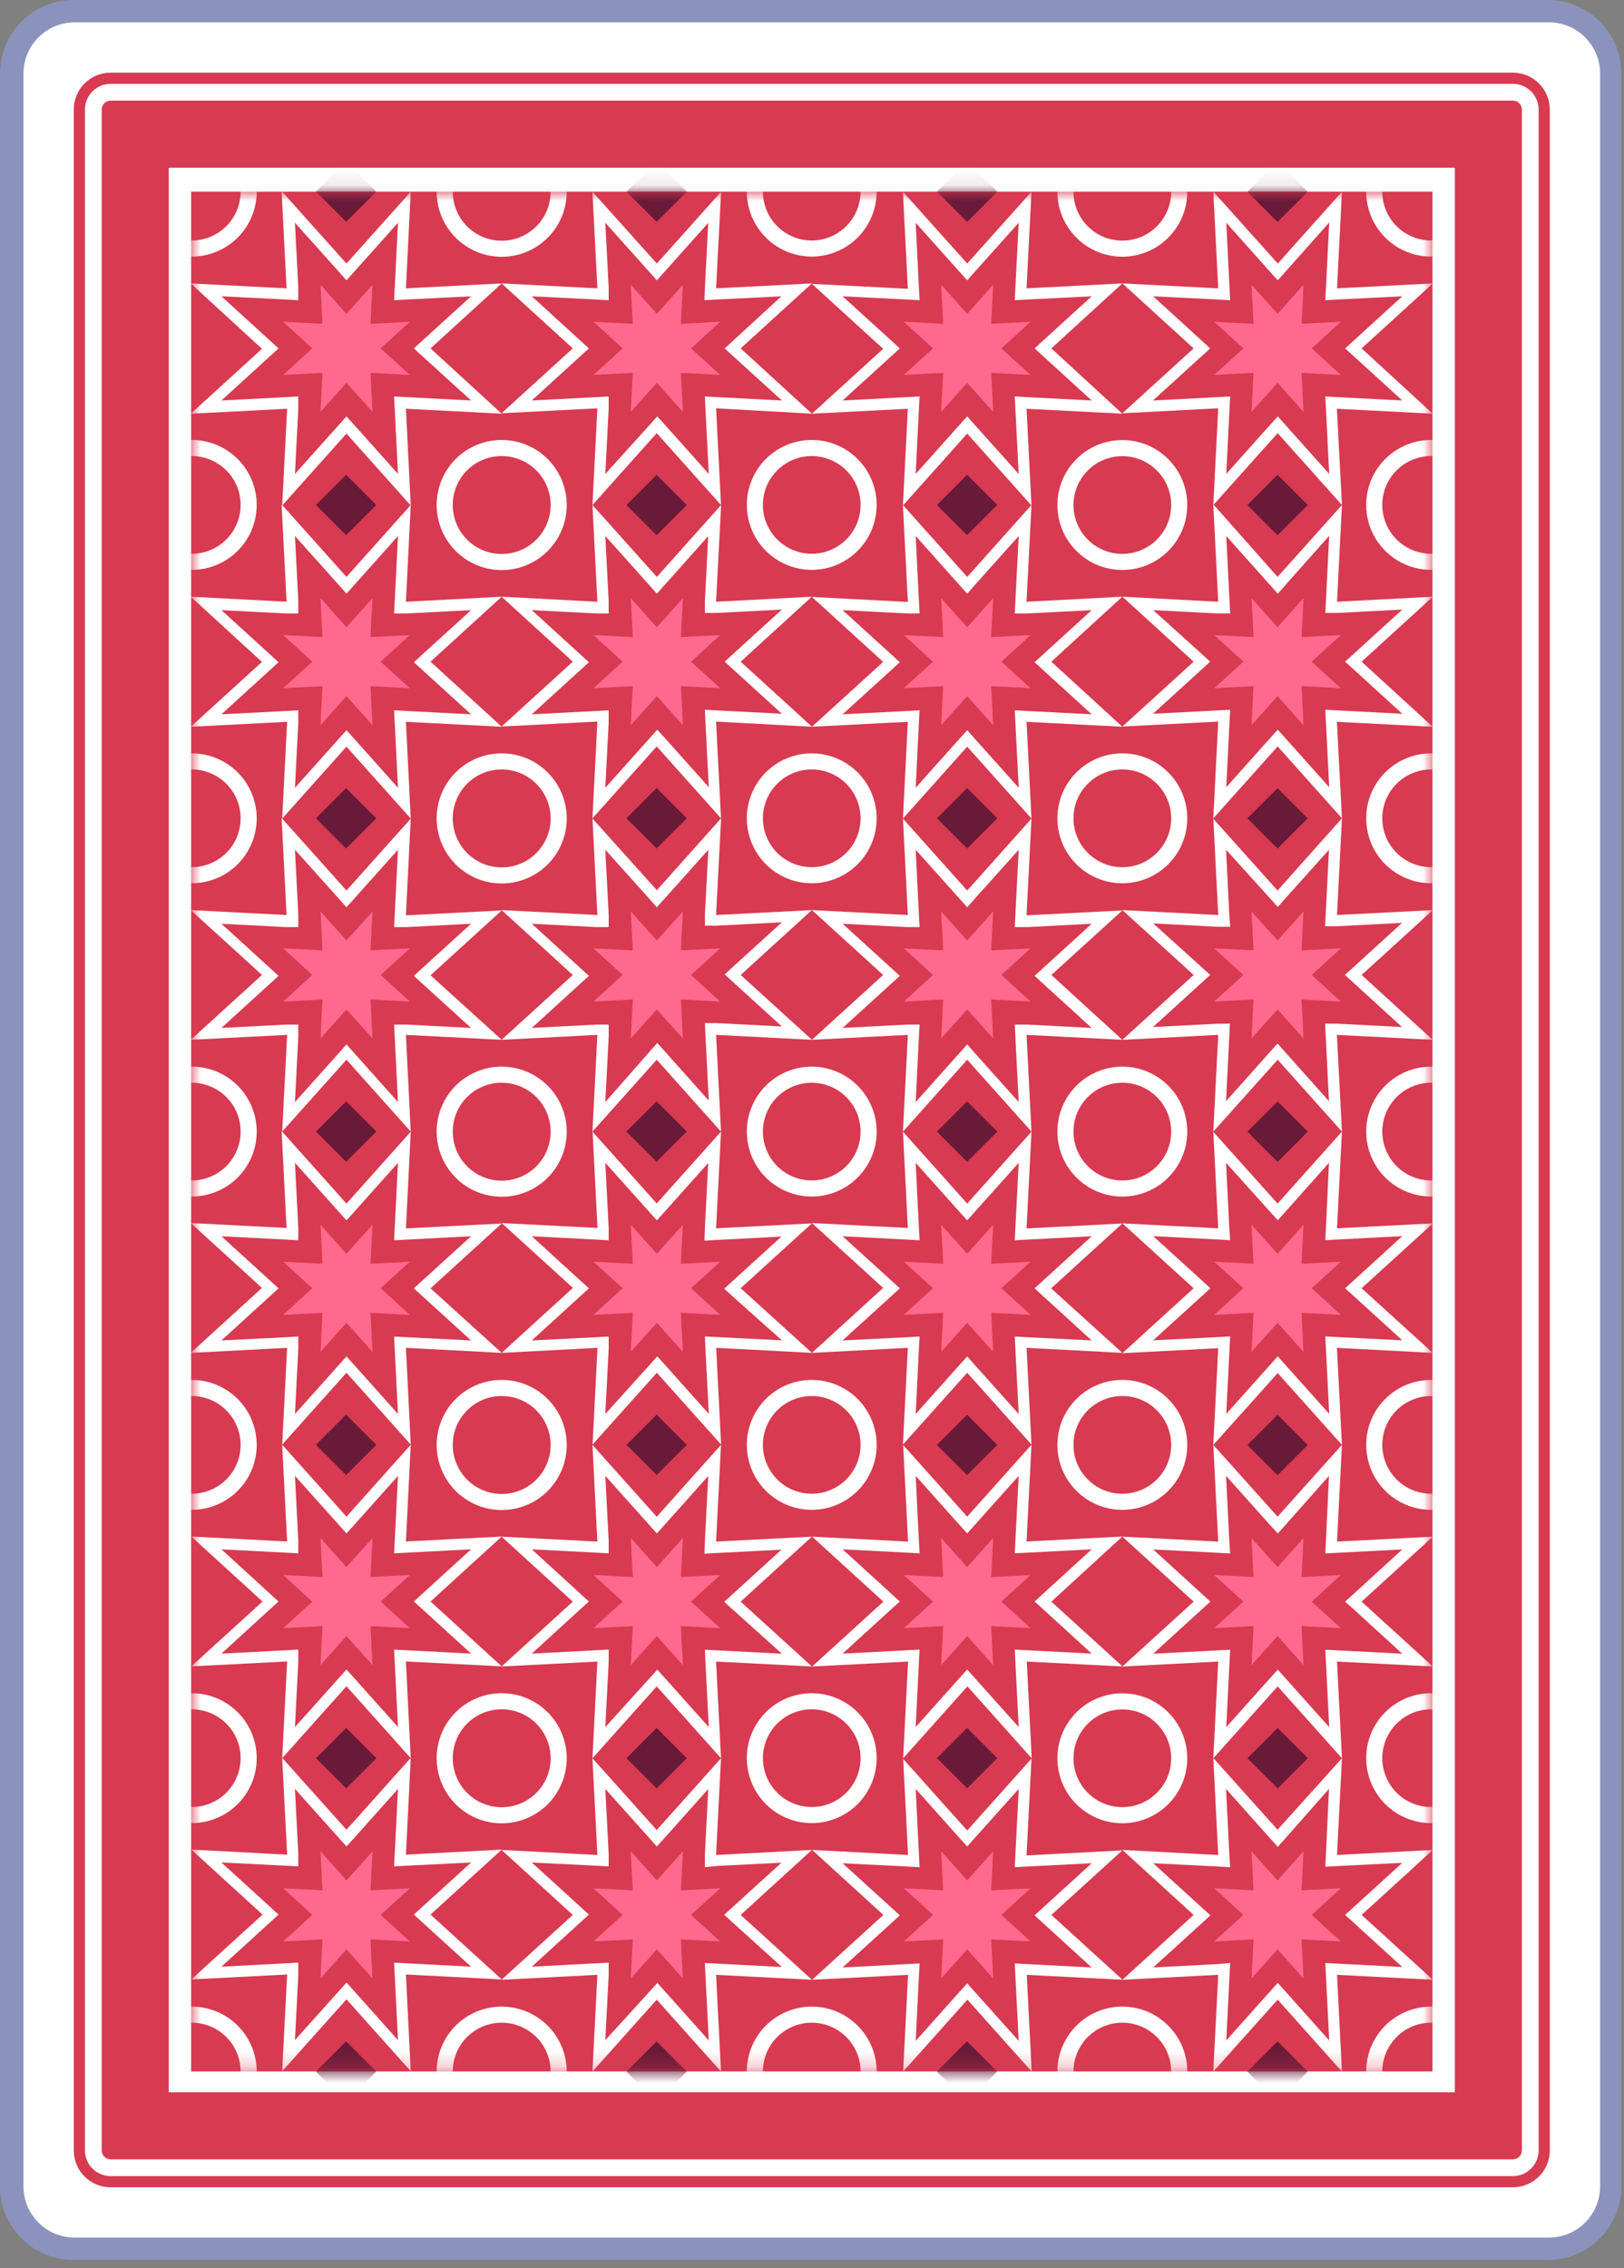 <svg width="101" height="141" viewBox="0 0 101 141" fill="none" xmlns="http://www.w3.org/2000/svg">
<rect x="0" y="0" width="101" height="141" fill="#808080" stroke="none"/>
<path d="M4.574 3.05176e-05H96.261C98.787 3.05176e-05 100.835 2.048 100.835 4.574V135.922C100.835 138.448 98.787 140.496 96.261 140.496H4.574C2.048 140.496 -3.8147e-06 138.448 -3.8147e-06 135.922V4.574C-3.8147e-06 2.048 2.048 3.05176e-05 4.574 3.05176e-05Z" fill="#8B93BC"/>
<path d="M1.46 135.922L1.46 4.574C1.46 2.815 2.885 1.39 4.643 1.39L96.331 1.39C98.089 1.39 99.514 2.815 99.514 4.574L99.514 135.922C99.514 137.68 98.089 139.105 96.331 139.105H4.643C2.885 139.105 1.46 137.68 1.46 135.922Z" fill="white"/>
<path d="M6.874 135.978H94.092C94.7 135.978 95.282 135.737 95.712 135.308C96.142 134.88 96.384 134.298 96.386 133.691V6.812C96.386 6.511 96.327 6.212 96.212 5.934C96.096 5.656 95.927 5.403 95.714 5.19C95.284 4.76 94.701 4.518 94.092 4.518H6.874C6.573 4.518 6.276 4.577 5.998 4.693C5.72 4.808 5.467 4.977 5.255 5.19C5.042 5.403 4.874 5.656 4.76 5.935C4.645 6.213 4.587 6.511 4.588 6.812V133.691C4.588 134.297 4.828 134.879 5.257 135.308C5.686 135.737 6.268 135.978 6.874 135.978ZM94.092 5.213C94.302 5.213 94.51 5.254 94.704 5.335C94.898 5.415 95.074 5.533 95.223 5.681C95.371 5.83 95.489 6.006 95.569 6.2C95.65 6.394 95.691 6.602 95.691 6.812V133.691C95.689 134.114 95.52 134.518 95.22 134.817C94.921 135.115 94.515 135.283 94.092 135.283H6.874C6.453 135.281 6.049 135.112 5.751 134.814C5.453 134.516 5.284 134.112 5.283 133.691V6.812C5.283 6.389 5.45 5.983 5.748 5.684C6.047 5.384 6.452 5.215 6.874 5.213H94.092Z" fill="#D83A51"/>
<path d="M6.325 133.684L6.325 6.812C6.325 6.505 6.574 6.256 6.881 6.256L94.092 6.256C94.4 6.256 94.648 6.505 94.648 6.812L94.648 133.684C94.648 133.991 94.4 134.24 94.092 134.24H6.881C6.574 134.24 6.325 133.991 6.325 133.684Z" fill="#D83A51"/>
<path d="M10.496 130.069L10.496 10.426L90.478 10.426L90.478 130.069H10.496Z" fill="white"/>
<path d="M11.886 128.777L11.886 11.914L89.088 11.914L89.088 128.777H11.886Z" fill="#D83A51"/>
<mask id="mask0_64_2549" style="mask-type:luminance" maskUnits="userSpaceOnUse" x="11" y="11" width="79" height="118">
<path d="M11.886 128.777L11.886 11.914L89.088 11.914L89.088 128.777H11.886Z" fill="white"/>
</mask>
<g mask="url(#mask0_64_2549)">
<path d="M82.652 13.846L79.983 16.849L79.468 17.426L78.947 16.849L76.264 13.846L76.466 17.891L76.507 18.663L75.736 18.621L71.718 18.42L74.7 21.144L75.263 21.659L74.7 22.173L71.704 24.898L75.722 24.689L76.507 24.648L76.466 25.419L76.264 29.464L78.947 26.462L79.468 25.885L79.983 26.462L82.666 29.464L82.464 25.419L82.422 24.648L83.194 24.689L87.212 24.898L84.223 22.173L83.653 21.659L84.223 21.144L87.212 18.42L83.194 18.621L82.422 18.663L82.464 17.891L82.666 13.846M75.465 11.921L79.468 16.383L83.458 11.921L83.152 17.926L89.109 17.62L84.681 21.659L89.102 25.718L83.145 25.412L83.458 31.397L79.461 26.927L75.458 31.397L75.764 25.384L69.807 25.69L74.234 21.659L69.807 17.62L75.764 17.926L75.458 11.921H75.465Z" fill="white"/>
<path d="M79.454 23.799L81.067 25.607L80.949 23.181L83.388 23.306L81.581 21.659L83.388 20.004L80.949 20.13L81.067 17.704L79.454 19.511L77.835 17.704L77.96 20.13L75.513 20.004L77.328 21.659L75.513 23.306L77.96 23.181L77.835 25.607L79.454 23.799Z" fill="#FF698D"/>
<path d="M63.356 13.846L60.666 16.849L60.152 17.426L59.631 16.849L56.948 13.846L57.149 17.891L57.191 18.663L56.42 18.621L52.402 18.42L55.398 21.144L55.961 21.659L55.398 22.173L52.402 24.898L56.42 24.689L57.191 24.648L57.149 25.419L56.948 29.464L59.631 26.462L60.152 25.885L60.666 26.462L63.356 29.464L63.148 25.419L63.113 24.648L63.878 24.689L67.895 24.898L64.906 22.173L64.344 21.659L64.906 21.144L67.895 18.42L63.878 18.621L63.113 18.663L63.148 17.891L63.356 13.846ZM56.156 11.921L60.152 16.383L64.149 11.921L63.843 17.926L69.8 17.62L65.386 21.659L69.8 25.718L63.843 25.412L64.149 31.424L60.152 26.955L56.156 31.424L56.461 25.412L50.498 25.718L54.925 21.686L50.498 17.648L56.461 17.954L56.156 11.948V11.921Z" fill="white"/>
<path d="M60.152 23.799L61.765 25.607L61.647 23.181L64.093 23.306L62.279 21.659L64.093 20.004L61.647 20.13L61.765 17.704L60.152 19.511L58.533 17.704L58.658 20.13L56.211 20.004L58.025 21.659L56.211 23.306L58.658 23.181L58.533 25.607L60.152 23.799Z" fill="#FF698D"/>
<path d="M44.054 13.846L41.371 16.849L40.85 17.426L40.335 16.849L37.645 13.846L37.854 17.891V18.663L37.089 18.621L33.072 18.42L36.061 21.144L36.624 21.659L36.061 22.173L33.072 24.898L37.089 24.689L37.854 24.648V25.419L37.645 29.464L40.363 26.462L40.878 25.885L41.399 26.462L44.082 29.464L43.873 25.419L43.839 24.648L44.61 24.689L48.628 24.898L45.632 22.173L45.069 21.659L45.632 21.144L48.6 18.42L44.582 18.621L43.811 18.663L43.839 17.891L44.047 13.846M36.846 11.921L40.85 16.383L44.846 11.921L44.534 17.926L50.49 17.62L46.063 21.659L50.498 25.718L44.534 25.384L44.84 31.397L40.843 26.927L36.846 31.397L37.152 25.384L31.195 25.69L35.623 21.659L31.195 17.62L37.152 17.926L36.846 11.921Z" fill="white"/>
<path d="M40.85 23.799L42.469 25.607L42.344 23.181L44.791 23.306L42.977 21.659L44.791 20.004L42.344 20.13L42.469 17.704L40.85 19.511L39.23 17.704L39.355 20.13L36.909 20.004L38.723 21.659L36.909 23.306L39.355 23.181L39.23 25.607L40.85 23.799Z" fill="#FF698D"/>
<path d="M18.343 13.846L18.552 17.891V18.663L17.787 18.621L13.77 18.42L16.759 21.144L17.322 21.659L16.759 22.173L13.77 24.898L17.787 24.689L18.552 24.648V25.419L18.343 29.464L21.033 26.462L21.548 25.885L22.069 26.462L24.752 29.464L24.55 25.419L24.509 24.648L25.28 24.689L29.298 24.898L26.302 22.173L25.739 21.659L26.302 21.144L29.298 18.42L25.28 18.621L24.509 18.663L24.55 17.891L24.752 13.846L22.069 16.849L21.548 17.426L21.033 16.849L18.343 13.846ZM17.551 11.921L21.548 16.383L25.544 11.921L25.245 17.926L31.202 17.62L26.775 21.659L31.202 25.718L25.245 25.412L25.544 31.424L21.548 26.955L17.551 31.424L17.857 25.412L11.865 25.718L16.293 21.686L11.865 17.62L17.822 17.926L17.516 11.921H17.551Z" fill="white"/>
<path d="M21.547 23.799L23.167 25.607L23.042 23.181L25.489 23.306L23.674 21.659L25.489 20.004L23.042 20.13L23.167 17.704L21.547 19.511L19.935 17.704L20.053 20.13L17.613 20.004L19.421 21.659L17.613 23.306L20.053 23.181L19.935 25.607L21.547 23.799Z" fill="#FF698D"/>
<path d="M82.652 33.322L79.983 36.325L79.468 36.909L78.947 36.325L76.264 33.322L76.466 37.374L76.507 38.139H75.736L71.718 37.93L74.7 40.62L75.263 41.135L74.7 41.649L71.704 44.374L75.722 44.165L76.507 44.123L76.466 44.895L76.264 48.94L78.947 45.938L79.468 45.361L79.983 45.938L82.666 48.94L82.464 44.895L82.422 44.123L83.194 44.165L87.212 44.374L84.223 41.649L83.653 41.135L84.223 40.62L87.212 37.896L83.194 38.104H82.422L82.464 37.34L82.666 33.287M75.465 31.362L79.454 35.866L83.458 31.397L83.152 37.409L89.109 37.096L84.681 41.135L89.102 45.18L83.145 44.874L83.458 50.873L79.461 46.403L75.458 50.873L75.764 44.86L69.807 45.166L74.234 41.135L69.807 37.096L75.764 37.409L75.458 31.397L75.465 31.362Z" fill="white"/>
<path d="M79.454 43.276L81.067 45.083L80.949 42.657L83.388 42.782L81.581 41.135L83.388 39.48L80.949 39.605L81.067 37.187L79.454 38.994L77.835 37.187L77.96 39.605L75.513 39.48L77.328 41.135L75.513 42.782L77.96 42.657L77.835 45.083L79.454 43.276Z" fill="#FF698D"/>
<path d="M63.356 33.322L60.666 36.325L60.152 36.909L59.631 36.325L56.948 33.322L57.149 37.374L57.191 38.139H56.42L52.402 37.93L55.398 40.655L55.961 41.169L55.398 41.684L52.402 44.408L56.42 44.2L57.191 44.158L57.149 44.93L56.948 48.975L59.631 45.972L60.152 45.395L60.666 45.972L63.356 48.975L63.148 44.93L63.113 44.158L63.878 44.2L67.895 44.408L64.906 41.684L64.344 41.169L64.906 40.655L67.895 37.93L63.878 38.139H63.113L63.148 37.374L63.356 33.322ZM56.156 31.397L60.152 35.866L64.149 31.397L63.843 37.409L69.8 37.096L65.386 41.135L69.8 45.18L63.843 44.874L64.149 50.887L60.152 46.417L56.156 50.887L56.461 44.874L50.498 45.18L54.925 41.149L50.498 37.11L56.461 37.423L56.156 31.411V31.397Z" fill="white"/>
<path d="M60.152 43.276L61.765 45.083L61.647 42.657L64.093 42.782L62.279 41.135L64.093 39.48L61.647 39.605L61.765 37.187L60.152 38.994L58.533 37.187L58.658 39.605L56.211 39.48L58.025 41.135L56.211 42.782L58.658 42.657L58.533 45.083L60.152 43.276Z" fill="#FF698D"/>
<path d="M44.054 33.322L41.371 36.325L40.85 36.909L40.335 36.325L37.645 33.322L37.854 37.374V38.139H37.089L33.072 37.93L36.061 40.655L36.624 41.169L36.061 41.684L33.072 44.408L37.089 44.2L37.854 44.158V44.93L37.645 48.975L40.363 45.938L40.878 45.361L41.399 45.938L44.082 48.94L43.873 44.895L43.839 44.123L44.61 44.165L48.628 44.374L45.632 41.649L45.069 41.135L45.632 40.62L48.628 37.896L44.61 38.104H43.839V37.374L44.047 33.322M36.846 31.397L40.85 35.866L44.846 31.397L44.534 37.409L50.49 37.096L46.063 41.135L50.498 45.18L44.534 44.86L44.84 50.873L40.843 46.403L36.846 50.873L37.152 44.86L31.195 45.166L35.623 41.135L31.195 37.096L37.152 37.409L36.846 31.397Z" fill="white"/>
<path d="M40.85 43.276L42.469 45.083L42.344 42.657L44.791 42.782L42.977 41.135L44.791 39.48L42.344 39.605L42.469 37.187L40.85 38.994L39.23 37.187L39.355 39.605L36.909 39.48L38.723 41.135L36.909 42.782L39.355 42.657L39.23 45.083L40.85 43.276Z" fill="#FF698D"/>
<path d="M18.343 33.322L18.552 37.374V38.139H17.787L13.77 37.93L16.759 40.655L17.322 41.169L16.759 41.684L13.77 44.408L17.787 44.2L18.552 44.158V44.93L18.343 48.975L21.033 45.972L21.548 45.395L22.069 45.972L24.752 48.975L24.55 44.93L24.509 44.158L25.28 44.2L29.298 44.408L26.302 41.684L25.739 41.169L26.302 40.655L29.298 37.93L25.28 38.139H24.509L24.55 37.374L24.752 33.322L22.069 36.325L21.548 36.909L21.033 36.325L18.343 33.322ZM17.551 31.397L21.548 35.866L25.544 31.397L25.245 37.409L31.202 37.096L26.775 41.135L31.202 45.18L25.245 44.874L25.544 50.887L21.548 46.417L17.551 50.887L17.857 44.874L11.865 45.18L16.293 41.149L11.865 37.096L17.822 37.409L17.516 31.397H17.551Z" fill="white"/>
<path d="M21.547 43.276L23.167 45.083L23.042 42.657L25.489 42.782L23.674 41.135L25.489 39.48L23.042 39.605L23.167 37.187L21.547 38.994L19.935 37.187L20.053 39.605L17.613 39.48L19.421 41.135L17.613 42.782L20.053 42.657L19.935 45.083L21.547 43.276Z" fill="#FF698D"/>
<path d="M82.652 52.826L79.983 55.801L79.468 56.385L78.947 55.801L76.25 52.826L76.452 56.871L76.507 57.615H75.736L71.718 57.406L74.7 60.096L75.263 60.611L74.7 61.125L71.704 63.85L75.722 63.641H76.493L76.452 64.406L76.25 68.458L78.933 65.455L79.454 64.871L79.969 65.455L82.652 68.458L82.45 64.406L82.409 63.641H83.18L87.198 63.85L84.209 61.125L83.639 60.611L84.209 60.096L87.198 57.372L83.18 57.58H82.409L82.45 56.816L82.652 52.826ZM75.451 50.894L79.454 55.363L83.458 50.873L83.152 56.885L89.109 56.579L84.681 60.611L89.102 64.642L83.145 64.336L83.458 70.349L79.461 65.879L75.458 70.349L75.764 64.336L69.807 64.642L74.234 60.611L69.807 56.579L75.764 56.885L75.458 50.873L75.451 50.894Z" fill="white"/>
<path d="M79.454 62.752L81.067 64.559L80.949 62.133L83.388 62.265L81.581 60.611L83.388 58.956L80.949 59.081L81.067 56.663L79.454 58.47L77.835 56.663L77.96 59.081L75.513 58.956L77.328 60.611L75.513 62.265L77.96 62.133L77.835 64.559L79.454 62.752Z" fill="#FF698D"/>
<path d="M63.356 52.826L60.666 55.822L60.152 56.405L59.631 55.822L56.948 52.826L57.149 56.871L57.191 57.636H56.42L52.402 57.427L55.398 60.152L55.961 60.666L55.398 61.181L52.402 63.905L56.42 63.697H57.191L57.149 64.461L56.948 68.514L59.631 65.511L60.152 64.927L60.666 65.511L63.356 68.514L63.148 64.461L63.113 63.697H63.878L67.895 63.905L64.906 61.181L64.344 60.666L64.906 60.152L67.895 57.427L63.878 57.636H63.113L63.148 56.871L63.356 52.826ZM56.156 50.894L60.152 55.363L64.149 50.894L63.843 56.906L69.8 56.6L65.386 60.611L69.8 64.642L63.843 64.336L64.149 70.349L60.152 65.879L56.156 70.349L56.461 64.336L50.498 64.642L54.925 60.611L50.498 56.579L56.461 56.885L56.156 50.873V50.894Z" fill="white"/>
<path d="M60.152 62.752L61.765 64.559L61.647 62.133L64.093 62.265L62.279 60.611L64.093 58.956L61.647 59.081L61.765 56.663L60.152 58.47L58.533 56.663L58.658 59.081L56.211 58.956L58.025 60.611L56.211 62.265L58.658 62.133L58.533 64.559L60.152 62.752Z" fill="#FF698D"/>
<path d="M44.054 52.826L41.371 55.822L40.85 56.405L40.335 55.822L37.645 52.826L37.854 56.871V57.636H37.089L33.072 57.427L36.061 60.152L36.624 60.666L36.061 61.181L33.072 63.905L37.089 63.697H37.854V64.461L37.645 68.514L40.363 65.421L40.878 64.837L41.399 65.421L44.082 68.423L43.873 64.371L43.839 63.606H44.61L48.628 63.815L45.632 61.09L45.069 60.576L45.632 60.062L48.628 57.337L44.61 57.545H43.839V56.85L44.054 52.826ZM36.853 50.894L40.85 55.342L44.846 50.873L44.534 56.885L50.49 56.579L46.063 60.611L50.498 64.642L44.534 64.336L44.84 70.349L40.843 65.879L36.846 70.349L37.152 64.336L31.195 64.642L35.623 60.611L31.195 56.579L37.152 56.885L36.846 50.873L36.853 50.894Z" fill="white"/>
<path d="M40.85 62.752L42.469 64.559L42.344 62.133L44.791 62.265L42.977 60.611L44.791 58.956L42.344 59.081L42.469 56.663L40.85 58.47L39.23 56.663L39.355 59.081L36.909 58.956L38.723 60.611L36.909 62.265L39.355 62.133L39.23 64.559L40.85 62.752Z" fill="#FF698D"/>
<path d="M18.343 52.826L18.552 56.871V57.636H17.787L13.77 57.427L16.759 60.152L17.322 60.666L16.759 61.181L13.77 63.905L17.787 63.697H18.552V64.461L18.343 68.514L21.033 65.511L21.548 64.927L22.069 65.511L24.752 68.514L24.55 64.461L24.509 63.697H25.28L29.298 63.905L26.302 61.181L25.739 60.666L26.302 60.152L29.298 57.427L25.28 57.636H24.509L24.55 56.871L24.752 52.826L22.069 55.822L21.548 56.405L21.033 55.822L18.343 52.826ZM17.551 50.894L21.548 55.363L25.544 50.894L25.245 56.906L31.202 56.6L26.775 60.632L31.202 64.642L25.245 64.336L25.544 70.349L21.548 65.879L17.551 70.349L17.857 64.336L11.865 64.642L16.293 60.611L11.865 56.579L17.822 56.885L17.516 50.873L17.551 50.894Z" fill="white"/>
<path d="M21.547 62.752L23.167 64.559L23.042 62.133L25.489 62.265L23.674 60.611L25.489 58.956L23.042 59.081L23.167 56.663L21.547 58.47L19.935 56.663L20.053 59.081L17.613 58.956L19.421 60.611L17.613 62.265L20.053 62.133L19.935 64.559L21.547 62.752Z" fill="#FF698D"/>
<path d="M76.25 72.288L76.452 76.333L76.507 77.098L75.736 77.056L71.718 76.848L74.714 79.572L75.277 80.087L74.714 80.601L71.718 83.326L75.736 83.124L76.507 83.082L76.466 83.854L76.264 87.899L78.947 84.897L79.468 84.32L79.983 84.897L82.666 87.899L82.464 83.854L82.422 83.082L83.194 83.124L87.212 83.326L84.223 80.601L83.653 80.087L84.223 79.572L87.212 76.848L83.194 77.056L82.422 77.098L82.464 76.326L82.652 72.288L79.983 75.284L79.468 75.861L78.947 75.284L76.25 72.288ZM75.451 70.356L79.454 74.825L83.458 70.349L83.152 76.361L89.109 76.055L84.681 80.087L89.102 84.104L83.145 83.791L83.458 89.825L79.461 85.362L75.458 89.825L75.764 83.812L69.807 84.125L74.234 80.087L69.807 76.055L75.764 76.361L75.458 70.349L75.451 70.356Z" fill="white"/>
<path d="M79.454 82.234L81.067 84.042L80.949 81.616L83.388 81.741L81.581 80.087L83.388 78.439L80.949 78.564L81.067 76.139L79.454 77.946L77.835 76.139L77.96 78.564L75.513 78.439L77.328 80.087L75.513 81.741L77.96 81.616L77.835 84.042L79.454 82.234Z" fill="#FF698D"/>
<path d="M63.356 72.288L60.666 75.291L60.152 75.868L59.631 75.291L56.948 72.288L57.149 76.333L57.191 77.105L56.42 77.063L52.402 76.855L55.398 79.579L55.961 80.094L55.398 80.608L52.402 83.333L56.42 83.131L57.191 83.089L57.149 83.861L56.948 87.906L59.631 84.903L60.152 84.327L60.666 84.903L63.356 87.906L63.148 83.861L63.113 83.089L63.878 83.131L67.895 83.333L64.906 80.608L64.344 80.094L64.906 79.579L67.895 76.855L63.878 77.063L63.113 77.105L63.148 76.333L63.356 72.288ZM56.156 70.356L60.152 74.825L64.149 70.356L63.843 76.368L69.8 76.062L65.372 80.094L69.8 84.104L63.843 83.791L64.149 89.804L60.152 85.341L56.156 89.804L56.461 83.791L50.498 84.104L54.925 80.066L50.498 76.034L56.461 76.34L56.156 70.328V70.356Z" fill="white"/>
<path d="M60.152 82.234L61.765 84.042L61.647 81.616L64.093 81.741L62.279 80.087L64.093 78.439L61.647 78.564L61.765 76.139L60.152 77.946L58.533 76.139L58.658 78.564L56.211 78.439L58.025 80.087L56.211 81.741L58.658 81.616L58.533 84.042L60.152 82.234Z" fill="#FF698D"/>
<path d="M44.054 72.288L41.371 75.291L40.85 75.868L40.335 75.291L37.645 72.288L37.854 76.333V77.105L37.089 77.063L33.072 76.855L36.061 79.579L36.624 80.094L36.061 80.608L33.072 83.333L37.089 83.131L37.854 83.089V83.861L37.645 87.906L40.363 84.897L40.878 84.32L41.399 84.897L44.082 87.899L43.873 83.854L43.839 83.082L44.61 83.124L48.628 83.326L45.604 80.629L45.041 80.115L45.604 79.6L48.6 76.875L44.582 77.084L43.811 77.126L43.839 76.326L44.047 72.281M36.846 70.349L40.843 74.818L44.84 70.349L44.534 76.361L50.49 76.055L46.063 80.087L50.498 84.104L44.541 83.791L44.846 89.804L40.85 85.341L36.853 89.804L37.159 83.791L31.202 84.104L35.63 80.066L31.202 76.034L37.159 76.34L36.853 70.328L36.846 70.349Z" fill="white"/>
<path d="M40.85 82.234L42.469 84.042L42.344 81.616L44.791 81.741L42.977 80.087L44.791 78.439L42.344 78.564L42.469 76.139L40.85 77.946L39.23 76.139L39.355 78.564L36.909 78.439L38.723 80.087L36.909 81.741L39.355 81.616L39.23 84.042L40.85 82.234Z" fill="#FF698D"/>
<path d="M18.343 72.288L18.552 76.333V77.105L17.787 77.063L13.77 76.855L16.759 79.579L17.322 80.094L16.759 80.608L13.77 83.333L17.787 83.131L18.552 83.089V83.861L18.343 87.906L21.033 84.903L21.548 84.327L22.069 84.903L24.752 87.906L24.55 83.861L24.509 83.089L25.28 83.131L29.298 83.333L26.302 80.608L25.739 80.094L26.302 79.579L29.298 76.855L25.28 77.063L24.509 77.105L24.55 76.333L24.752 72.288L22.069 75.291L21.548 75.868L21.033 75.291L18.343 72.288ZM17.551 70.356L21.548 74.825L25.544 70.356L25.245 76.368L31.202 76.062L26.775 80.094L31.202 84.104L25.245 83.791L25.544 89.804L21.548 85.341L17.551 89.804L17.857 83.791L11.865 84.104L16.293 80.066L11.865 76.034L17.822 76.34L17.516 70.328L17.551 70.356Z" fill="white"/>
<path d="M21.547 82.234L23.167 84.042L23.042 81.616L25.489 81.741L23.674 80.087L25.489 78.439L23.042 78.564L23.167 76.139L21.547 77.946L19.935 76.139L20.053 78.564L17.613 78.439L19.421 80.087L17.613 81.741L20.053 81.616L19.935 84.042L21.547 82.234Z" fill="#FF698D"/>
<path d="M82.652 91.75L79.983 94.76L79.468 95.337L78.947 94.76L76.25 91.75L76.452 95.795L76.507 96.574L75.736 96.532L71.718 96.324L74.714 99.055L75.277 99.57L74.714 100.077L71.718 102.809L75.736 102.6L76.507 102.558L76.466 103.33L76.264 107.375L78.947 104.373L79.468 103.796L79.983 104.373L82.666 107.375L82.464 103.33L82.422 102.558L83.194 102.6L87.212 102.809L84.223 100.077L83.653 99.57L84.223 99.055L87.212 96.324L83.194 96.532L82.422 96.574L82.464 95.802L82.652 91.75ZM75.451 89.818L79.454 94.287L83.458 89.825L83.152 95.837L89.109 95.531L84.681 99.57L89.109 103.601L83.152 103.295L83.458 109.308L79.461 104.838L75.458 109.308L75.764 103.295L69.807 103.601L74.234 99.57L69.807 95.531L75.764 95.837L75.458 89.825L75.451 89.818Z" fill="white"/>
<path d="M79.454 101.71L81.067 103.518L80.949 101.092L83.388 101.217L81.581 99.57L83.388 97.915L80.949 98.04L81.067 95.615L79.454 97.422L77.835 95.615L77.96 98.04L75.513 97.915L77.328 99.57L75.513 101.217L77.96 101.092L77.835 103.518L79.454 101.71Z" fill="#FF698D"/>
<path d="M63.356 91.75L60.666 94.753L60.152 95.33L59.631 94.753L56.948 91.75L57.149 95.795L57.191 96.567L56.419 96.525L52.402 96.317L55.398 99.048L55.961 99.563L55.398 100.07L52.402 102.802L56.419 102.593L57.191 102.551L57.149 103.323L56.948 107.368L59.631 104.366L60.152 103.789L60.666 104.366L63.356 107.368L63.148 103.323L63.113 102.551L63.878 102.593L67.895 102.802L64.906 100.07L64.343 99.563L64.906 99.048L67.895 96.317L63.878 96.525L63.113 96.567L63.148 95.795L63.356 91.75ZM56.155 89.818L60.152 94.287L64.149 89.818L63.843 95.83L69.8 95.524L65.386 99.57L69.814 103.601L63.857 103.295L64.163 109.308L60.166 104.838L56.169 109.308L56.475 103.295L50.511 103.601L54.939 99.57L50.511 95.531L56.475 95.837L56.169 89.825L56.155 89.818Z" fill="white"/>
<path d="M60.152 101.71L61.765 103.518L61.647 101.092L64.093 101.217L62.279 99.57L64.093 97.915L61.647 98.04L61.765 95.615L60.152 97.422L58.533 95.615L58.658 98.04L56.211 97.915L58.025 99.57L56.211 101.217L58.658 101.092L58.533 103.518L60.152 101.71Z" fill="#FF698D"/>
<path d="M44.054 91.75L41.371 94.753L40.85 95.33L40.336 94.753L37.646 91.75L37.854 95.795V96.567L37.09 96.525L33.072 96.317L36.061 99.048L36.624 99.563L36.061 100.07L33.072 102.802L37.09 102.593L37.854 102.551V103.323L37.646 107.368L40.363 104.373L40.878 103.796L41.399 104.373L44.082 107.375L43.873 103.33L43.839 102.558L44.61 102.6L48.628 102.809L45.604 100.091L45.041 99.584L45.604 99.069L48.6 96.338L44.582 96.546L43.811 96.588L43.839 95.802L44.047 91.757M36.846 89.825L40.843 94.294L44.84 89.825L44.534 95.837L50.491 95.531L46.063 99.57L50.491 103.601L44.534 103.295L44.84 109.308L40.843 104.838L36.846 109.308L37.152 103.295L31.195 103.601L35.623 99.57L31.195 95.531L37.152 95.837L36.846 89.825Z" fill="white"/>
<path d="M40.85 101.71L42.469 103.518L42.344 101.092L44.791 101.217L42.977 99.57L44.791 97.915L42.344 98.04L42.469 95.615L40.85 97.422L39.23 95.615L39.355 98.04L36.909 97.915L38.723 99.57L36.909 101.217L39.355 101.092L39.23 103.518L40.85 101.71Z" fill="#FF698D"/>
<path d="M18.343 91.75L18.552 95.795V96.567L17.787 96.525L13.77 96.317L16.759 99.048L17.322 99.563L16.759 100.07L13.77 102.802L17.787 102.593L18.552 102.551V103.323L18.343 107.368L21.033 104.366L21.548 103.789L22.069 104.366L24.752 107.368L24.55 103.323L24.509 102.551L25.28 102.593L29.298 102.802L26.302 100.07L25.739 99.563L26.302 99.048L29.298 96.317L25.28 96.525L24.509 96.567L24.55 95.795L24.752 91.75L22.069 94.753L21.548 95.33L21.033 94.753L18.343 91.75ZM17.551 89.818L21.548 94.287L25.544 89.818L25.245 95.83L31.202 95.524L26.775 99.563L31.202 103.594L25.245 103.288L25.544 109.301L21.548 104.831L17.551 109.301L17.857 103.288L11.9 103.594L16.328 99.563L11.9 95.524L17.857 95.83L17.551 89.818Z" fill="white"/>
<path d="M21.547 101.71L23.167 103.518L23.042 101.092L25.489 101.217L23.674 99.57L25.489 97.915L23.042 98.04L23.167 95.615L21.547 97.422L19.935 95.615L20.053 98.04L17.613 97.915L19.421 99.57L17.613 101.217L20.053 101.092L19.935 103.518L21.547 101.71Z" fill="#FF698D"/>
<path d="M82.652 111.212L79.983 114.236L79.468 114.813L78.947 114.236L76.25 111.212L76.452 115.257L76.507 116.078L75.736 116.036L71.718 115.834L74.714 118.559L75.277 119.073L74.714 119.588L71.718 122.312L75.736 122.104L76.507 122.034L76.466 122.806L76.264 126.851L78.947 123.849L79.468 123.272L79.983 123.849L82.666 126.851L82.464 122.806L82.422 122.034L83.194 122.076L87.212 122.285L84.223 119.56L83.653 119.046L84.223 118.531L87.212 115.807L83.194 116.008L82.422 116.05L82.464 115.278L82.652 111.212ZM75.451 109.287L79.454 113.749L83.458 109.308L83.152 115.32L89.109 115.007L84.681 119.046L89.109 123.077L83.152 122.771L83.458 128.784L79.461 124.314L75.458 128.784L75.764 122.771L69.807 123.077L74.234 119.046L69.807 115.007L75.764 115.32L75.458 109.308L75.451 109.287Z" fill="white"/>
<path d="M79.454 121.186L81.067 122.994L80.949 120.568L83.388 120.693L81.581 119.046L83.388 117.391L80.949 117.516L81.067 115.091L79.454 116.898L77.835 115.091L77.96 117.516L75.513 117.391L77.328 119.046L75.513 120.693L77.96 120.568L77.835 122.994L79.454 121.186Z" fill="#FF698D"/>
<path d="M63.356 111.212L60.666 114.215L60.152 114.792L59.631 114.215L56.948 111.212L57.149 115.258L57.191 116.078L56.419 116.036L52.402 115.834L55.398 118.559L55.961 119.073L55.398 119.588L52.402 122.313L56.419 122.104L57.191 122.062L57.149 122.834L56.948 126.879L59.631 123.876L60.152 123.3L60.666 123.876L63.356 126.879L63.148 122.834L63.113 122.062L63.878 122.104L67.895 122.313L64.906 119.588L64.343 119.073L64.906 118.559L67.895 115.834L63.878 116.036L63.113 116.078L63.148 115.306L63.356 111.261M56.155 109.335L60.152 113.798L64.149 109.335L63.843 115.348L69.8 115.035L65.386 119.046L69.814 123.077L63.857 122.771L64.163 128.784L60.166 124.314L56.169 128.784L56.475 122.771L50.511 123.077L54.939 119.046L50.511 115.007L56.475 115.32L56.169 109.308L56.155 109.335Z" fill="white"/>
<path d="M60.152 121.186L61.765 122.994L61.647 120.568L64.093 120.693L62.279 119.046L64.093 117.391L61.647 117.516L61.765 115.091L60.152 116.898L58.533 115.091L58.658 117.516L56.211 117.391L58.025 119.046L56.211 120.693L58.658 120.568L58.533 122.994L60.152 121.186Z" fill="#FF698D"/>
<path d="M44.054 111.212L41.371 114.215L40.85 114.792L40.336 114.215L37.646 111.212L37.854 115.258V116.029L37.09 115.987L33.072 115.786L36.061 118.51L36.624 119.025L36.061 119.539L33.072 122.264L37.09 122.055L37.854 122.014V122.785L37.646 126.831L40.363 123.849L40.878 123.272L41.399 123.849L44.082 126.851L43.873 122.806L43.839 122.034L44.61 122.076L48.628 122.285L45.604 119.553L45.041 119.039L45.604 118.524L48.6 115.8L44.582 116.001L43.839 116.078V115.278L44.047 111.233M36.846 109.308L40.843 113.77L44.84 109.308L44.534 115.32L50.491 115.007L46.063 119.046L50.491 123.077L44.534 122.771L44.84 128.784L40.843 124.314L36.846 128.784L37.152 122.771L31.195 123.077L35.623 119.046L31.195 115.007L37.152 115.32L36.846 109.308Z" fill="white"/>
<path d="M40.85 121.186L42.469 122.994L42.344 120.568L44.791 120.693L42.977 119.046L44.791 117.391L42.344 117.516L42.469 115.091L40.85 116.898L39.23 115.091L39.355 117.516L36.909 117.391L38.723 119.046L36.909 120.693L39.355 120.568L39.23 122.994L40.85 121.186Z" fill="#FF698D"/>
<path d="M18.343 111.212L18.552 115.257V116.029L17.787 115.987L13.77 115.786L16.759 118.51L17.322 119.025L16.759 119.539L13.77 122.264L17.787 122.055L18.552 122.014V122.785L18.343 126.83L21.033 123.828L21.548 123.251L22.069 123.828L24.752 126.83L24.55 122.785L24.509 122.014L25.28 122.055L29.298 122.264L26.302 119.539L25.739 119.025L26.302 118.51L29.298 115.786L25.28 115.987L24.509 116.029L24.55 115.257L24.752 111.212L22.069 114.215L21.548 114.792L21.033 114.215L18.343 111.212ZM17.551 109.287L21.548 113.749L25.544 109.287L25.245 115.299L31.202 114.986L26.775 119.025L31.202 123.056L25.245 122.75L25.544 128.763L21.548 124.293L17.551 128.763L17.857 122.75L11.9 123.056L16.328 119.025L11.9 114.986L17.857 115.299L17.551 109.287Z" fill="white"/>
<path d="M21.547 121.186L23.167 122.994L23.042 120.568L25.489 120.693L23.674 119.046L25.489 117.391L23.042 117.516L23.167 115.091L21.547 116.898L19.935 115.091L20.053 117.516L17.613 117.391L19.421 119.046L17.613 120.693L20.053 120.568L19.935 122.994L21.547 121.186Z" fill="#FF698D"/>
<path d="M69.799 34.934C67.846 34.934 66.262 33.351 66.262 31.397C66.262 29.443 67.846 27.859 69.799 27.859C71.754 27.859 73.338 29.443 73.338 31.397C73.338 33.351 71.754 34.934 69.799 34.934Z" stroke="white" stroke-miterlimit="10"/>
<path d="M85.467 31.397C85.468 32.096 85.676 32.778 86.065 33.359C86.454 33.94 87.007 34.392 87.652 34.659C88.298 34.926 89.009 34.996 89.694 34.86C90.379 34.724 91.009 34.388 91.504 33.894C91.999 33.4 92.336 32.771 92.473 32.086C92.611 31.401 92.543 30.69 92.277 30.044C92.011 29.398 91.559 28.844 90.98 28.454C90.4 28.064 89.717 27.855 89.019 27.852C88.552 27.85 88.09 27.94 87.659 28.118C87.228 28.295 86.835 28.556 86.505 28.886C86.175 29.215 85.914 29.606 85.735 30.037C85.557 30.468 85.466 30.93 85.467 31.397Z" stroke="white" stroke-miterlimit="10"/>
<path d="M46.946 31.397C46.947 32.096 47.156 32.779 47.545 33.36C47.935 33.941 48.488 34.394 49.135 34.66C49.781 34.927 50.492 34.996 51.178 34.859C51.864 34.721 52.494 34.384 52.988 33.889C53.482 33.394 53.818 32.763 53.954 32.077C54.09 31.391 54.02 30.68 53.752 30.034C53.484 29.388 53.03 28.836 52.449 28.448C51.867 28.059 51.183 27.852 50.484 27.852C50.019 27.852 49.558 27.944 49.128 28.122C48.698 28.3 48.308 28.561 47.98 28.89C47.651 29.22 47.39 29.61 47.213 30.041C47.036 30.471 46.945 30.931 46.946 31.397Z" stroke="white" stroke-miterlimit="10"/>
<path d="M27.657 31.397C27.657 32.098 27.865 32.783 28.255 33.366C28.644 33.949 29.198 34.403 29.846 34.672C30.494 34.94 31.206 35.01 31.894 34.873C32.581 34.737 33.213 34.399 33.709 33.903C34.205 33.407 34.542 32.776 34.679 32.088C34.816 31.401 34.746 30.688 34.477 30.04C34.209 29.392 33.755 28.839 33.172 28.449C32.589 28.06 31.903 27.852 31.202 27.852C30.736 27.851 30.275 27.942 29.845 28.12C29.414 28.297 29.023 28.559 28.694 28.888C28.364 29.217 28.103 29.608 27.925 30.039C27.748 30.47 27.657 30.931 27.657 31.397Z" stroke="white" stroke-miterlimit="10"/>
<path d="M8.39 31.397C8.391 32.096 8.6 32.779 8.989 33.36C9.379 33.941 9.932 34.394 10.579 34.66C11.225 34.927 11.936 34.996 12.622 34.859C13.308 34.721 13.938 34.384 14.432 33.889C14.926 33.394 15.262 32.763 15.398 32.077C15.534 31.391 15.464 30.68 15.196 30.034C14.928 29.388 14.474 28.836 13.893 28.448C13.311 28.059 12.627 27.852 11.928 27.852C11.463 27.852 11.002 27.944 10.572 28.122C10.143 28.3 9.752 28.561 9.424 28.89C9.095 29.22 8.835 29.61 8.657 30.041C8.48 30.471 8.389 30.931 8.39 31.397Z" stroke="white" stroke-miterlimit="10"/>
<path d="M79.454 29.519L81.332 31.396L79.454 33.274L77.576 31.396L79.454 29.519Z" fill="#681A38"/>
<path d="M60.142 29.516L62.02 31.394L60.142 33.271L58.265 31.394L60.142 29.516Z" fill="#681A38"/>
<path d="M40.838 29.521L42.715 31.398L40.838 33.276L38.96 31.398L40.838 29.521Z" fill="#681A38"/>
<path d="M21.526 29.518L23.404 31.396L21.526 33.273L19.649 31.396L21.526 29.518Z" fill="#681A38"/>
<path d="M69.799 15.459C67.846 15.459 66.262 13.875 66.262 11.921C66.262 9.967 67.846 8.383 69.799 8.383C71.754 8.383 73.338 9.967 73.338 11.921C73.338 13.875 71.754 15.459 69.799 15.459Z" stroke="white" stroke-miterlimit="10"/>
<path d="M85.467 11.921C85.468 12.619 85.676 13.302 86.065 13.883C86.454 14.463 87.007 14.916 87.652 15.183C88.298 15.45 89.008 15.52 89.694 15.384C90.379 15.248 91.009 14.911 91.504 14.418C91.998 13.924 92.336 13.295 92.473 12.61C92.611 11.925 92.542 11.214 92.276 10.568C92.011 9.921 91.559 9.368 90.98 8.978C90.4 8.588 89.717 8.378 89.019 8.376C88.552 8.374 88.09 8.464 87.659 8.642C87.227 8.819 86.835 9.08 86.505 9.409C86.175 9.739 85.913 10.13 85.735 10.561C85.557 10.992 85.466 11.454 85.467 11.921Z" stroke="white" stroke-miterlimit="10"/>
<path d="M46.946 11.921C46.947 12.62 47.156 13.303 47.545 13.884C47.935 14.465 48.488 14.918 49.135 15.184C49.781 15.451 50.492 15.52 51.178 15.383C51.864 15.245 52.494 14.908 52.988 14.413C53.482 13.918 53.818 13.287 53.954 12.601C54.09 11.915 54.02 11.204 53.752 10.558C53.484 9.912 53.03 9.36 52.449 8.972C51.867 8.583 51.183 8.376 50.484 8.376C50.019 8.376 49.558 8.467 49.128 8.646C48.698 8.824 48.308 9.085 47.98 9.414C47.651 9.744 47.39 10.135 47.213 10.565C47.036 10.995 46.945 11.456 46.946 11.921Z" stroke="white" stroke-miterlimit="10"/>
<path d="M27.657 11.921C27.657 12.622 27.865 13.307 28.255 13.89C28.644 14.473 29.198 14.927 29.846 15.196C30.494 15.464 31.206 15.534 31.894 15.397C32.581 15.261 33.213 14.923 33.709 14.427C34.205 13.931 34.542 13.3 34.679 12.612C34.816 11.925 34.746 11.212 34.477 10.564C34.209 9.916 33.755 9.363 33.172 8.973C32.589 8.584 31.903 8.376 31.202 8.376C30.736 8.375 30.275 8.466 29.845 8.644C29.414 8.822 29.023 9.083 28.694 9.412C28.364 9.741 28.103 10.132 27.925 10.563C27.748 10.993 27.657 11.455 27.657 11.921Z" stroke="white" stroke-miterlimit="10"/>
<path d="M8.39 11.921C8.391 12.62 8.6 13.303 8.989 13.884C9.379 14.465 9.932 14.918 10.579 15.184C11.225 15.451 11.936 15.52 12.622 15.383C13.308 15.245 13.938 14.908 14.432 14.413C14.926 13.918 15.262 13.287 15.398 12.601C15.534 11.915 15.464 11.204 15.196 10.558C14.928 9.912 14.474 9.36 13.893 8.972C13.311 8.583 12.627 8.376 11.928 8.376C11.463 8.376 11.002 8.467 10.572 8.646C10.143 8.824 9.752 9.085 9.424 9.414C9.095 9.744 8.835 10.135 8.657 10.565C8.48 10.995 8.389 11.456 8.39 11.921Z" stroke="white" stroke-miterlimit="10"/>
<path d="M79.454 10.043L81.332 11.92L79.454 13.798L77.576 11.92L79.454 10.043Z" fill="#681A38"/>
<path d="M60.15 10.04L62.027 11.918L60.15 13.795L58.272 11.918L60.15 10.04Z" fill="#681A38"/>
<path d="M40.838 10.038L42.715 11.915L40.838 13.793L38.96 11.915L40.838 10.038Z" fill="#681A38"/>
<path d="M21.526 10.036L23.404 11.913L21.526 13.79L19.649 11.913L21.526 10.036Z" fill="#681A38"/>
<path d="M69.799 73.887C67.846 73.887 66.262 72.303 66.262 70.349C66.262 68.395 67.846 66.811 69.799 66.811C71.754 66.811 73.338 68.395 73.338 70.349C73.338 72.303 71.754 73.887 69.799 73.887Z" stroke="white" stroke-miterlimit="10"/>
<path d="M85.467 70.349C85.467 71.048 85.674 71.731 86.062 72.313C86.45 72.894 87.002 73.348 87.648 73.616C88.293 73.884 89.004 73.955 89.69 73.82C90.376 73.684 91.006 73.349 91.501 72.855C91.997 72.362 92.335 71.733 92.473 71.047C92.611 70.362 92.543 69.651 92.277 69.004C92.012 68.358 91.56 67.804 90.98 67.414C90.4 67.023 89.718 66.814 89.019 66.811C88.553 66.809 88.091 66.899 87.66 67.076C87.23 67.253 86.838 67.513 86.508 67.842C86.178 68.171 85.916 68.561 85.737 68.992C85.559 69.422 85.467 69.883 85.467 70.349Z" stroke="white" stroke-miterlimit="10"/>
<path d="M46.946 70.349C46.946 71.048 47.153 71.732 47.542 72.314C47.931 72.896 48.483 73.35 49.13 73.617C49.776 73.885 50.488 73.955 51.174 73.819C51.86 73.682 52.49 73.345 52.985 72.85C53.48 72.356 53.817 71.725 53.954 71.039C54.09 70.353 54.02 69.641 53.752 68.995C53.484 68.348 53.031 67.796 52.449 67.407C51.867 67.018 51.183 66.811 50.484 66.811C49.545 66.811 48.645 67.183 47.982 67.847C47.318 68.51 46.946 69.41 46.946 70.349Z" stroke="white" stroke-miterlimit="10"/>
<path d="M27.657 70.349C27.656 71.05 27.863 71.736 28.252 72.32C28.64 72.904 29.193 73.359 29.841 73.629C30.488 73.898 31.201 73.969 31.89 73.833C32.578 73.697 33.21 73.36 33.706 72.865C34.203 72.369 34.541 71.738 34.679 71.05C34.816 70.362 34.746 69.649 34.478 69.001C34.21 68.353 33.756 67.799 33.172 67.409C32.589 67.019 31.904 66.811 31.202 66.811C30.737 66.81 30.276 66.901 29.846 67.078C29.416 67.255 29.025 67.516 28.696 67.844C28.367 68.173 28.106 68.564 27.927 68.993C27.749 69.423 27.657 69.883 27.657 70.349Z" stroke="white" stroke-miterlimit="10"/>
<path d="M8.39 70.349C8.39 71.051 8.599 71.737 8.991 72.321C9.382 72.904 9.939 73.357 10.589 73.623C11.239 73.889 11.953 73.955 12.641 73.813C13.329 73.672 13.96 73.329 14.452 72.827C14.944 72.326 15.276 71.69 15.405 71C15.535 70.309 15.456 69.596 15.178 68.951C14.901 68.306 14.438 67.757 13.848 67.376C13.258 66.995 12.568 66.798 11.865 66.811C10.938 66.827 10.054 67.207 9.404 67.869C8.754 68.531 8.39 69.421 8.39 70.349Z" stroke="white" stroke-miterlimit="10"/>
<path d="M79.457 68.475L81.334 70.353L79.457 72.23L77.579 70.353L79.457 68.475Z" fill="#681A38"/>
<path d="M60.145 68.473L62.022 70.35L60.145 72.228L58.267 70.35L60.145 68.473Z" fill="#681A38"/>
<path d="M40.833 68.47L42.711 70.348L40.833 72.225L38.956 70.348L40.833 68.47Z" fill="#681A38"/>
<path d="M21.529 68.468L23.406 70.346L21.529 72.223L19.651 70.346L21.529 68.468Z" fill="#681A38"/>
<path d="M69.799 54.411C67.846 54.411 66.262 52.827 66.262 50.873C66.262 48.919 67.846 47.335 69.799 47.335C71.754 47.335 73.338 48.919 73.338 50.873C73.338 52.827 71.754 54.411 69.799 54.411Z" stroke="white" stroke-miterlimit="10"/>
<path d="M85.467 50.873C85.467 51.572 85.674 52.255 86.062 52.837C86.45 53.418 87.002 53.872 87.648 54.14C88.293 54.408 89.004 54.479 89.69 54.344C90.376 54.208 91.006 53.873 91.501 53.379C91.997 52.886 92.335 52.257 92.473 51.571C92.611 50.886 92.543 50.175 92.277 49.528C92.012 48.882 91.56 48.328 90.98 47.938C90.4 47.547 89.718 47.337 89.019 47.335C88.553 47.333 88.091 47.423 87.66 47.6C87.23 47.777 86.838 48.037 86.508 48.366C86.178 48.695 85.916 49.085 85.737 49.516C85.559 49.946 85.467 50.407 85.467 50.873Z" stroke="white" stroke-miterlimit="10"/>
<path d="M46.946 50.873C46.946 51.572 47.153 52.256 47.542 52.838C47.931 53.42 48.483 53.873 49.13 54.141C49.776 54.409 50.488 54.479 51.174 54.343C51.86 54.206 52.49 53.869 52.985 53.374C53.48 52.88 53.817 52.249 53.954 51.563C54.09 50.877 54.02 50.165 53.752 49.519C53.484 48.872 53.031 48.32 52.449 47.931C51.867 47.542 51.183 47.335 50.484 47.335C50.019 47.335 49.559 47.426 49.13 47.604C48.7 47.782 48.31 48.042 47.982 48.371C47.653 48.7 47.393 49.09 47.215 49.519C47.037 49.948 46.946 50.408 46.946 50.873Z" stroke="white" stroke-miterlimit="10"/>
<path d="M27.657 50.873C27.656 51.574 27.863 52.26 28.252 52.844C28.64 53.428 29.193 53.883 29.841 54.153C30.488 54.422 31.201 54.493 31.89 54.357C32.578 54.221 33.21 53.884 33.706 53.389C34.203 52.893 34.541 52.262 34.679 51.574C34.816 50.886 34.746 50.173 34.478 49.525C34.21 48.877 33.756 48.322 33.172 47.933C32.589 47.543 31.904 47.335 31.202 47.335C30.737 47.334 30.276 47.425 29.846 47.602C29.416 47.779 29.025 48.04 28.696 48.368C28.367 48.697 28.106 49.087 27.927 49.517C27.749 49.947 27.657 50.407 27.657 50.873Z" stroke="white" stroke-miterlimit="10"/>
<path d="M8.39 50.873C8.39 51.575 8.599 52.261 8.991 52.845C9.382 53.428 9.939 53.881 10.589 54.147C11.239 54.413 11.953 54.479 12.641 54.337C13.329 54.196 13.96 53.852 14.452 53.351C14.944 52.85 15.276 52.214 15.405 51.524C15.535 50.833 15.456 50.12 15.178 49.475C14.901 48.83 14.438 48.281 13.848 47.9C13.258 47.519 12.568 47.322 11.865 47.335C10.938 47.351 10.054 47.731 9.404 48.393C8.754 49.054 8.39 49.945 8.39 50.873Z" stroke="white" stroke-miterlimit="10"/>
<path d="M79.452 48.997L81.329 50.874L79.452 52.752L77.574 50.874L79.452 48.997Z" fill="#681A38"/>
<path d="M60.147 48.995L62.025 50.872L60.147 52.75L58.27 50.872L60.147 48.995Z" fill="#681A38"/>
<path d="M40.836 48.992L42.713 50.87L40.836 52.747L38.958 50.87L40.836 48.992Z" fill="#681A38"/>
<path d="M21.524 48.997L23.401 50.874L21.524 52.752L19.646 50.874L21.524 48.997Z" fill="#681A38"/>
<path d="M69.799 112.846C67.846 112.846 66.262 111.262 66.262 109.308C66.262 107.354 67.846 105.77 69.799 105.77C71.754 105.77 73.338 107.354 73.338 109.308C73.338 111.262 71.754 112.846 69.799 112.846Z" stroke="white" stroke-miterlimit="10"/>
<path d="M85.467 109.308C85.468 110.007 85.677 110.69 86.066 111.271C86.456 111.852 87.009 112.305 87.656 112.571C88.302 112.838 89.013 112.907 89.699 112.77C90.385 112.632 91.015 112.295 91.509 111.8C92.003 111.305 92.339 110.674 92.475 109.988C92.611 109.302 92.541 108.591 92.273 107.945C92.005 107.299 91.551 106.747 90.969 106.359C90.388 105.97 89.704 105.763 89.005 105.763C88.54 105.763 88.079 105.854 87.649 106.033C87.219 106.211 86.829 106.472 86.501 106.801C86.172 107.131 85.911 107.522 85.734 107.952C85.557 108.382 85.466 108.842 85.467 109.308Z" stroke="white" stroke-miterlimit="10"/>
<path d="M46.946 109.308C46.947 110.007 47.156 110.69 47.545 111.271C47.935 111.852 48.488 112.305 49.135 112.571C49.781 112.838 50.492 112.907 51.178 112.77C51.864 112.632 52.494 112.295 52.988 111.8C53.482 111.305 53.818 110.674 53.954 109.988C54.09 109.302 54.02 108.591 53.752 107.945C53.484 107.299 53.03 106.747 52.449 106.359C51.867 105.97 51.183 105.763 50.484 105.763C50.019 105.763 49.558 105.854 49.128 106.033C48.698 106.211 48.308 106.472 47.98 106.801C47.651 107.131 47.39 107.522 47.213 107.952C47.036 108.382 46.945 108.842 46.946 109.308Z" stroke="white" stroke-miterlimit="10"/>
<path d="M27.657 109.308C27.657 110.009 27.865 110.694 28.255 111.277C28.644 111.86 29.198 112.314 29.846 112.583C30.494 112.851 31.206 112.921 31.894 112.784C32.581 112.648 33.213 112.31 33.709 111.814C34.205 111.318 34.542 110.687 34.679 109.999C34.816 109.312 34.746 108.599 34.477 107.951C34.209 107.303 33.755 106.75 33.172 106.36C32.589 105.971 31.903 105.763 31.202 105.763C30.736 105.762 30.275 105.853 29.845 106.031C29.414 106.209 29.023 106.47 28.694 106.799C28.364 107.128 28.103 107.519 27.925 107.95C27.748 108.38 27.657 108.842 27.657 109.308Z" stroke="white" stroke-miterlimit="10"/>
<path d="M8.39 109.308C8.391 110.007 8.6 110.69 8.989 111.271C9.379 111.852 9.932 112.305 10.579 112.571C11.225 112.838 11.936 112.907 12.622 112.77C13.308 112.632 13.938 112.295 14.432 111.8C14.926 111.305 15.262 110.674 15.398 109.988C15.534 109.302 15.464 108.591 15.196 107.945C14.928 107.299 14.474 106.747 13.893 106.359C13.311 105.97 12.627 105.763 11.928 105.763C11.463 105.763 11.002 105.854 10.572 106.033C10.143 106.211 9.752 106.472 9.424 106.801C9.095 107.131 8.835 107.522 8.657 107.952C8.48 108.382 8.389 108.842 8.39 109.308Z" stroke="white" stroke-miterlimit="10"/>
<path d="M79.459 107.425L81.336 109.302L79.459 111.18L77.581 109.302L79.459 107.425Z" fill="#681A38"/>
<path d="M60.148 107.422L62.025 109.3L60.148 111.177L58.27 109.3L60.148 107.422Z" fill="#681A38"/>
<path d="M40.836 107.427L42.713 109.304L40.836 111.182L38.958 109.304L40.836 107.427Z" fill="#681A38"/>
<path d="M21.532 107.424L23.409 109.302L21.532 111.179L19.654 109.302L21.532 107.424Z" fill="#681A38"/>
<path d="M69.799 93.363C67.846 93.363 66.262 91.779 66.262 89.825C66.262 87.871 67.846 86.287 69.799 86.287C71.754 86.287 73.338 87.871 73.338 89.825C73.338 91.779 71.754 93.363 69.799 93.363Z" stroke="white" stroke-miterlimit="10"/>
<path d="M85.467 89.825C85.467 90.524 85.674 91.207 86.062 91.789C86.45 92.37 87.002 92.824 87.648 93.092C88.293 93.36 89.004 93.431 89.69 93.296C90.376 93.16 91.006 92.825 91.501 92.331C91.997 91.838 92.335 91.209 92.473 90.523C92.611 89.838 92.543 89.127 92.277 88.48C92.012 87.834 91.56 87.28 90.98 86.89C90.4 86.499 89.718 86.29 89.019 86.287C88.553 86.285 88.091 86.375 87.66 86.552C87.23 86.729 86.838 86.989 86.508 87.318C86.178 87.647 85.916 88.037 85.737 88.468C85.559 88.898 85.467 89.359 85.467 89.825Z" stroke="white" stroke-miterlimit="10"/>
<path d="M46.946 89.825C46.946 90.524 47.153 91.208 47.542 91.79C47.931 92.372 48.483 92.826 49.13 93.093C49.776 93.361 50.488 93.431 51.174 93.295C51.86 93.158 52.49 92.821 52.985 92.326C53.48 91.832 53.817 91.201 53.954 90.515C54.09 89.829 54.02 89.117 53.752 88.471C53.484 87.824 53.031 87.272 52.449 86.883C51.867 86.494 51.183 86.287 50.484 86.287C49.545 86.287 48.645 86.659 47.982 87.323C47.318 87.986 46.946 88.886 46.946 89.825Z" stroke="white" stroke-miterlimit="10"/>
<path d="M27.657 89.825C27.656 90.526 27.863 91.212 28.252 91.796C28.64 92.38 29.193 92.835 29.841 93.105C30.488 93.374 31.201 93.445 31.89 93.309C32.578 93.173 33.21 92.836 33.706 92.341C34.203 91.845 34.541 91.214 34.679 90.526C34.816 89.838 34.746 89.125 34.478 88.477C34.21 87.829 33.756 87.274 33.172 86.885C32.589 86.495 31.904 86.287 31.202 86.287C30.263 86.287 29.363 86.659 28.698 87.323C28.034 87.986 27.659 88.886 27.657 89.825Z" stroke="white" stroke-miterlimit="10"/>
<path d="M8.39 89.825C8.39 90.524 8.597 91.208 8.986 91.79C9.375 92.372 9.927 92.826 10.574 93.093C11.22 93.361 11.932 93.431 12.618 93.295C13.304 93.158 13.935 92.821 14.43 92.326C14.924 91.832 15.261 91.201 15.398 90.515C15.534 89.829 15.464 89.117 15.196 88.471C14.929 87.824 14.475 87.272 13.893 86.883C13.312 86.494 12.627 86.287 11.928 86.287C10.989 86.287 10.09 86.659 9.426 87.323C8.763 87.986 8.39 88.886 8.39 89.825Z" stroke="white" stroke-miterlimit="10"/>
<path d="M79.454 87.953L81.332 89.831L79.454 91.708L77.577 89.831L79.454 87.953Z" fill="#681A38"/>
<path d="M60.143 87.951L62.02 89.828L60.143 91.706L58.265 89.828L60.143 87.951Z" fill="#681A38"/>
<path d="M40.838 87.948L42.715 89.826L40.838 91.704L38.961 89.826L40.838 87.948Z" fill="#681A38"/>
<path d="M21.526 87.946L23.404 89.824L21.526 91.701L19.649 89.824L21.526 87.946Z" fill="#681A38"/>
<path d="M69.799 132.322C67.846 132.322 66.262 130.738 66.262 128.784C66.262 126.83 67.846 125.246 69.799 125.246C71.754 125.246 73.338 126.83 73.338 128.784C73.338 130.738 71.754 132.322 69.799 132.322Z" stroke="white" stroke-miterlimit="10"/>
<path d="M85.467 128.784C85.467 129.483 85.674 130.166 86.062 130.748C86.45 131.329 87.002 131.783 87.648 132.051C88.293 132.319 89.004 132.39 89.69 132.255C90.376 132.119 91.006 131.784 91.501 131.29C91.997 130.797 92.335 130.168 92.473 129.482C92.611 128.797 92.543 128.086 92.277 127.439C92.012 126.793 91.56 126.239 90.98 125.849C90.4 125.458 89.718 125.248 89.019 125.246C88.553 125.244 88.091 125.334 87.66 125.511C87.23 125.688 86.838 125.948 86.508 126.277C86.178 126.606 85.916 126.996 85.737 127.427C85.559 127.857 85.467 128.318 85.467 128.784Z" stroke="white" stroke-miterlimit="10"/>
<path d="M46.946 128.784C46.946 129.483 47.153 130.167 47.542 130.749C47.931 131.331 48.483 131.785 49.13 132.052C49.776 132.32 50.488 132.39 51.174 132.254C51.86 132.117 52.49 131.78 52.985 131.285C53.48 130.791 53.817 130.16 53.954 129.474C54.09 128.788 54.02 128.076 53.752 127.43C53.484 126.783 53.031 126.231 52.449 125.842C51.867 125.453 51.183 125.246 50.484 125.246C49.545 125.246 48.645 125.619 47.982 126.282C47.318 126.945 46.946 127.845 46.946 128.784Z" stroke="white" stroke-miterlimit="10"/>
<path d="M27.657 128.784C27.656 129.485 27.863 130.171 28.252 130.755C28.64 131.339 29.193 131.794 29.841 132.064C30.488 132.333 31.201 132.404 31.89 132.268C32.578 132.132 33.21 131.795 33.706 131.3C34.203 130.804 34.541 130.173 34.679 129.485C34.816 128.797 34.746 128.084 34.478 127.436C34.21 126.787 33.756 126.233 33.172 125.844C32.589 125.454 31.904 125.246 31.202 125.246C30.737 125.245 30.276 125.336 29.846 125.513C29.416 125.69 29.025 125.951 28.696 126.279C28.367 126.608 28.106 126.998 27.927 127.428C27.749 127.858 27.657 128.318 27.657 128.784Z" stroke="white" stroke-miterlimit="10"/>
<path d="M8.39 128.784C8.39 129.483 8.597 130.167 8.986 130.749C9.375 131.331 9.927 131.785 10.574 132.052C11.22 132.32 11.932 132.39 12.618 132.254C13.304 132.117 13.935 131.78 14.43 131.285C14.924 130.791 15.261 130.16 15.398 129.474C15.534 128.788 15.464 128.076 15.196 127.43C14.929 126.783 14.475 126.231 13.893 125.842C13.312 125.453 12.627 125.246 11.928 125.246C10.989 125.246 10.09 125.619 9.426 126.282C8.763 126.945 8.39 127.845 8.39 128.784Z" stroke="white" stroke-miterlimit="10"/>
<path d="M79.452 126.908L81.329 128.785L79.452 130.663L77.575 128.785L79.452 126.908Z" fill="#681A38"/>
<path d="M60.14 126.905L62.018 128.783L60.14 130.66L58.263 128.783L60.14 126.905Z" fill="#681A38"/>
<path d="M40.836 126.91L42.713 128.787L40.836 130.665L38.958 128.787L40.836 126.91Z" fill="#681A38"/>
<path d="M21.524 126.907L23.402 128.785L21.524 130.662L19.647 128.785L21.524 126.907Z" fill="#681A38"/>
</g>
</svg>
